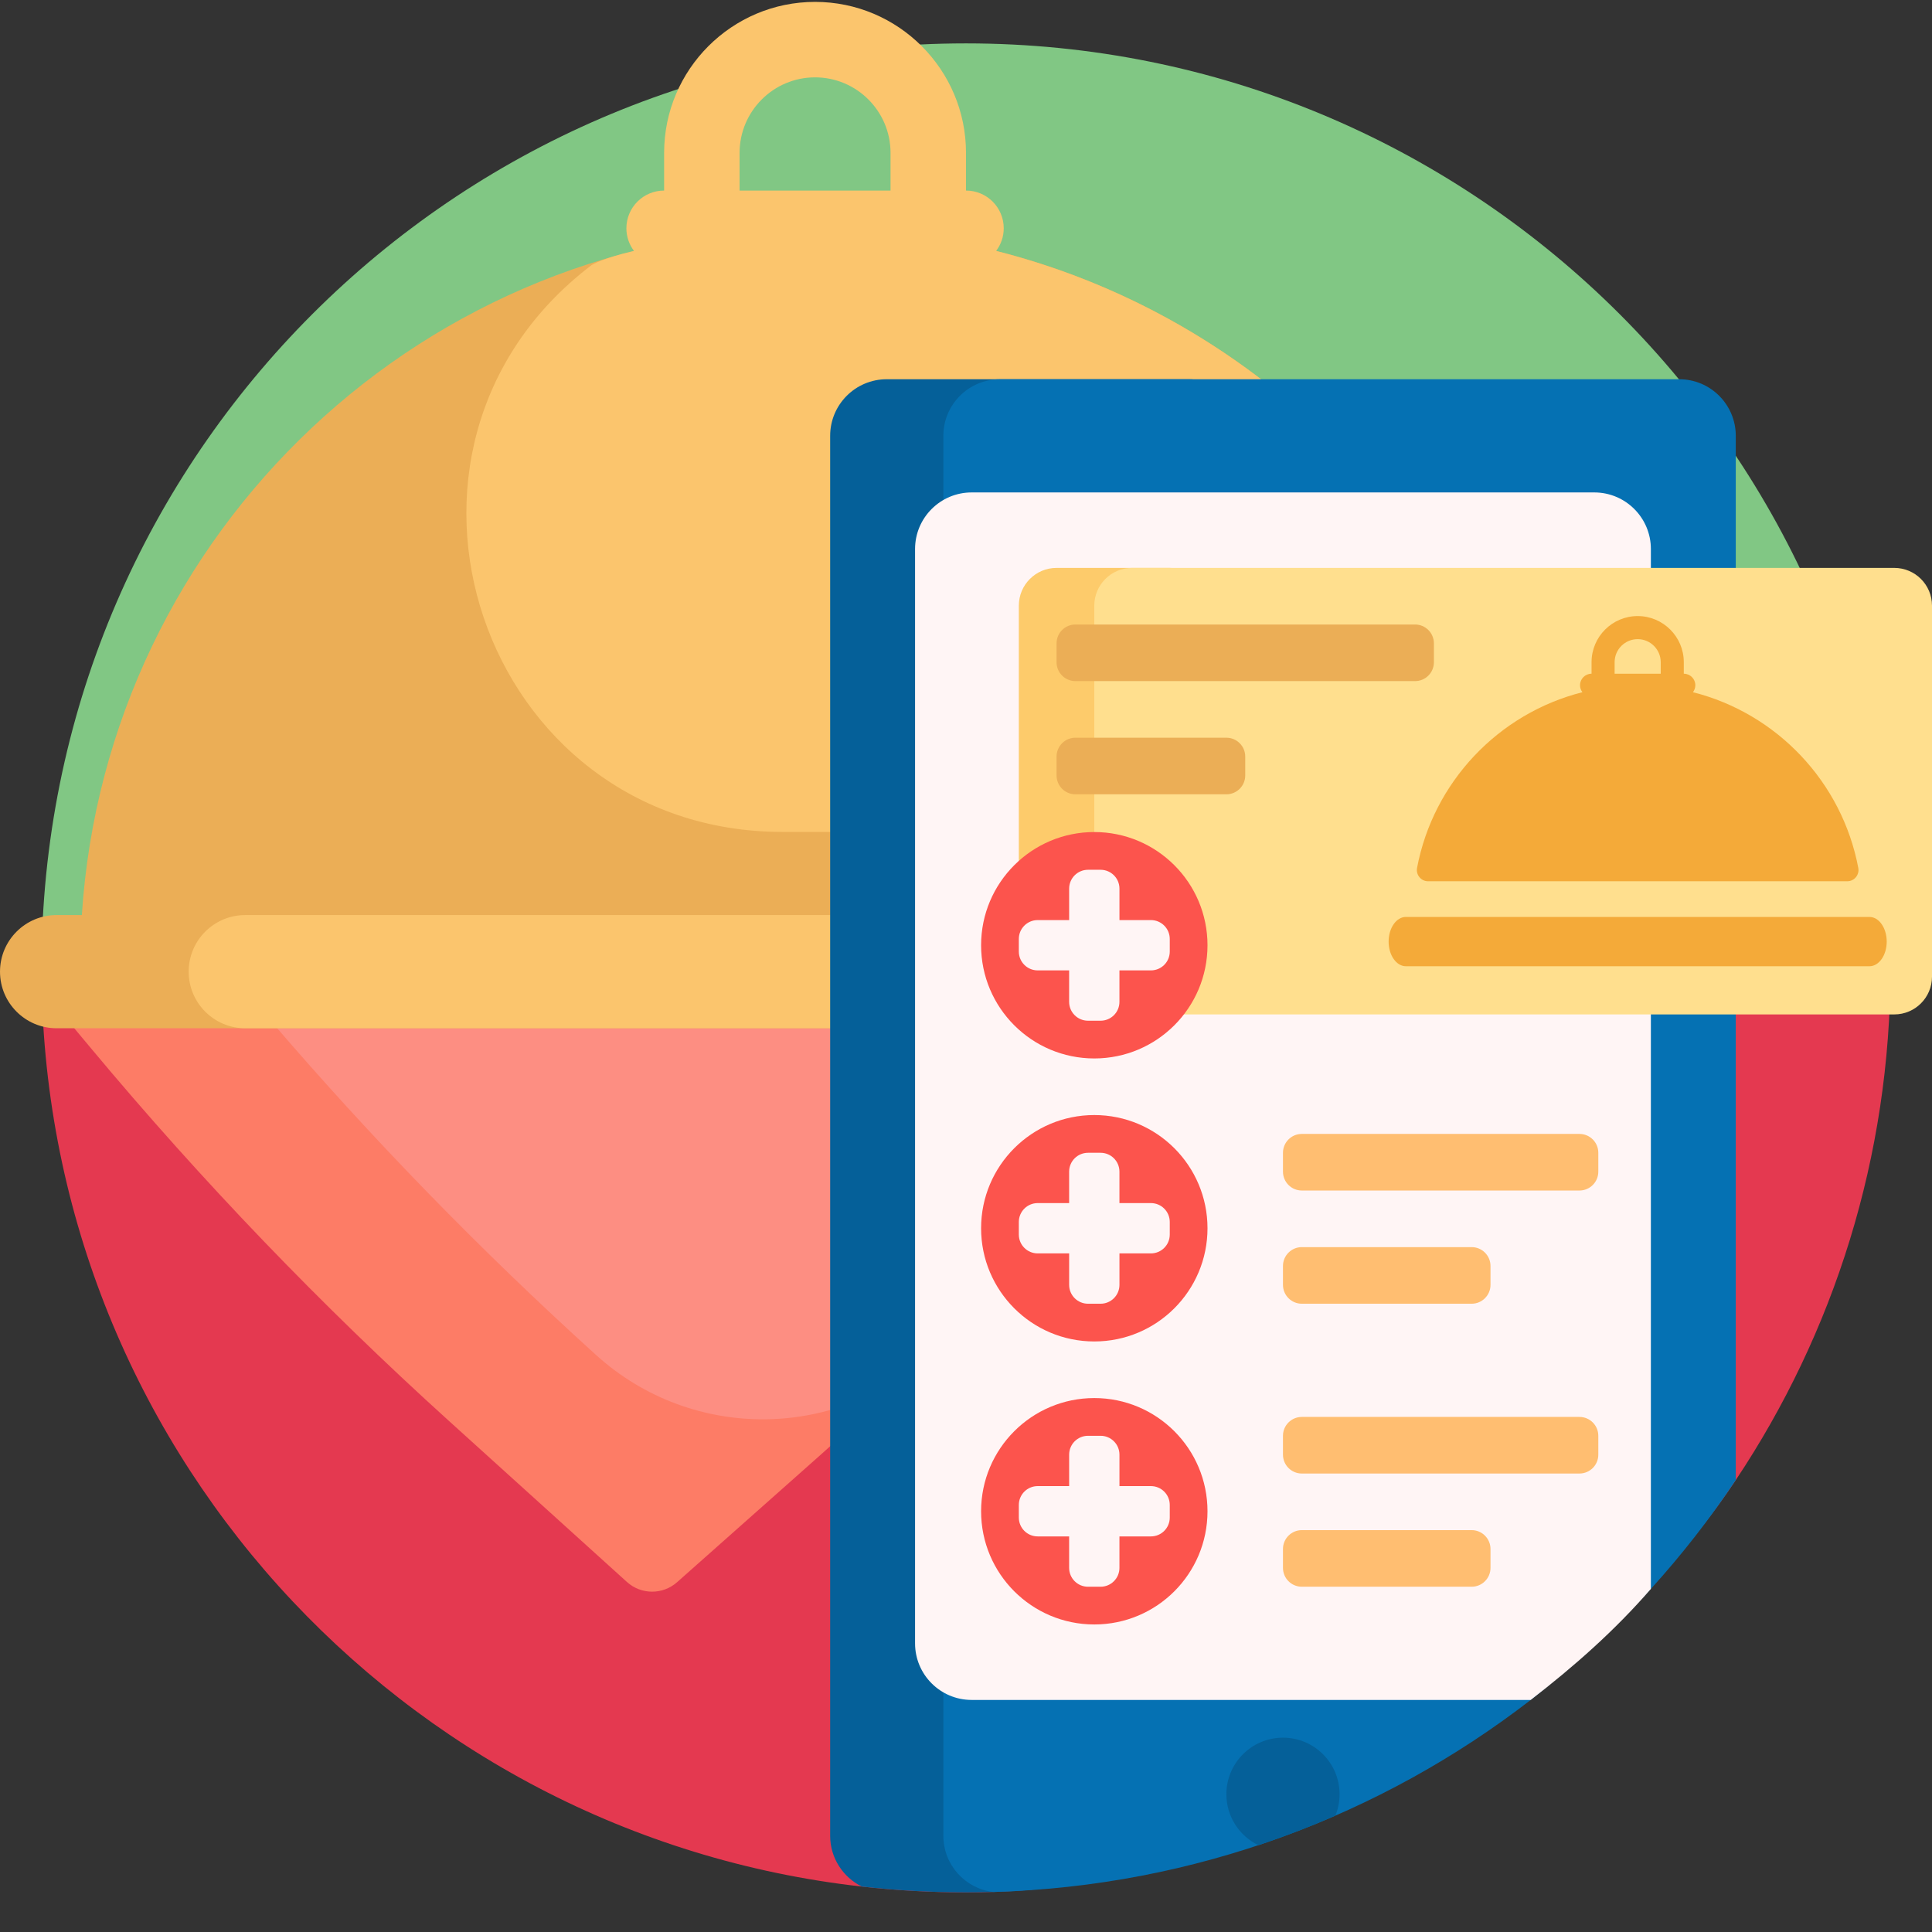 <svg viewBox="0 0 512 512" xmlns="http://www.w3.org/2000/svg"><rect x="0" y="0" width="512" height="512" fill="#333333" stroke="none"/><path d="m11.082 250.145c3.371-132.371 111.734-238.645 244.918-238.645s241.547 106.273 244.918 238.645zm0 0" fill="#81c784"/><path d="m501 256.5c0 50.199-15.098 96.871-41 135.727-21.781 32.672-53.199 57.812-87.703 76.875-35.07 19.371-73.398 32.398-116.297 32.398-9.336 0-18.547-.523-27.609-1.539-122.312-13.719-217.391-117.484-217.391-243.461 0-2.125.027-4.242.082-6.355h489.836c.055 2.113.082 4.23.082 6.355zm0 0" fill="#e43950"/><path d="m166.141 419.238-47.223-42.727c-33.832-30.617-65.48-63.562-94.711-98.594l-6.262-7.5h309.613c-33.59 41.41-70.516 80.008-110.402 115.402l-37.73 33.484c-3.797 3.367-9.52 3.34-13.285-.066zm0 0" fill="#fd7c66"/><path d="m71.668 270.418h256.73c-18.195 25.586-52.598 60.441-80.832 87.48-24.895 23.844-64 24.355-89.559 1.227-30.629-27.719-59.465-57.352-86.34-88.707zm0 0" fill="#fd8e82"/><path d="m432 257.5c0 8.285-6.715 15-15 15h-402c-8.285 0-15-6.715-15-15s6.715-15 15-15h6.691c6.578-101.598 91.051-181.969 194.309-181.969s187.73 80.371 194.309 181.969h6.691c8.285 0 15 6.715 15 15zm0 0" fill="#ebae56"/><path d="m207.402 220.469h200.219c-13.566-75.199-70.305-135.387-143.633-153.973 1.258-1.672 2.012-3.742 2.012-5.996 0-5.523-4.477-10-10-10v-10c0-22.055-17.945-40-40-40s-40 17.945-40 40v10c-5.523 0-10 4.477-10 10 0 2.254.754 4.328 2.016 6-8.18 1.914-10.938 3.52-11.395 3.871-63.582 48.543-29.215 150.098 50.781 150.098zm-11.402-179.969c0-11.027 8.973-20 20-20s20 8.973 20 20v10h-40zm236 217c0 8.285-6.715 15-15 15h-352c-8.285 0-15-6.715-15-15s6.715-15 15-15h352c8.285 0 15 6.715 15 15zm0 0" fill="#fbc56d"/><path d="m329.703 436.703c-.062 34.188-26.695 62.695-60.836 64.465-4.262.219-8.551.332-12.867.332-9.344 0-18.539-.52-27.609-1.539-4.957-2.449-8.391-7.559-8.391-13.461v-371c0-8.285 6.715-15 15-15h80c8.281 0 15 6.715 15 15 0 0-.105 217.625-.297 321.203zm0 0" fill="#056099"/><path d="m460 115.5v276.727c-6.785 10.18-14.309 19.82-22.5 28.848-4.277 4.715-9.738 9.266-14.367 13.637-5.891 5.559-11.059 10.828-17.477 15.789-39.613 30.605-88.863 49.344-142.426 50.895-7.449-.879-13.23-7.211-13.23-14.895v-371c0-8.285 6.715-15 15-15h180c8.285 0 15 6.715 15 15zm0 0" fill="#0571b3"/><path d="m355 475.5c0 1.996-.398 3.922-1.105 5.664-6.66 2.906-13.457 5.52-20.41 7.836-5.008-2.43-8.484-7.562-8.484-13.5 0-8.285 6.719-15 15-15 8.285 0 15 6.715 15 15zm0 0" fill="#056099"/><path d="m405.656 450.5h-148.156c-8.285 0-15-6.715-15-15v-290c0-8.285 6.715-15 15-15h165c8.285 0 15 6.715 15 15v275.574c-9.543 11.016-20.367 20.562-31.844 29.426zm0 0" fill="#fff5f5"/><path d="m310 268.832h-30c-5.523 0-10-4.477-10-10v-98.332c0-5.523 4.477-10 10-10h30c5.523 0 10 4.477 10 10v98.332c0 5.523-4.477 10-10 10zm0 0" fill="#fdcb6b"/><path d="m502 268.832h-202c-5.523 0-10-4.477-10-10v-98.332c0-5.523 4.477-10 10-10h202c5.523 0 10 4.477 10 10v98.332c0 5.523-4.477 10-10 10zm0 0" fill="#ffdf8e"/><path d="m500 249.531c0 3.609-2.051 6.535-4.582 6.535h-122.836c-2.531 0-4.582-2.926-4.582-6.535 0-3.605 2.051-6.535 4.582-6.535h122.832c2.535 0 4.586 2.93 4.586 6.535zm-124.465-19.531c4.301-22.758 21.562-40.926 43.82-46.559-.391-.516-.633-1.148-.633-1.844 0-1.688 1.367-3.055 3.055-3.055v-3.055c0-6.742 5.484-12.223 12.223-12.223s12.223 5.48 12.223 12.223v3.055c1.688 0 3.055 1.367 3.055 3.055 0 .695-.242 1.328-.629 1.844 22.254 5.633 39.516 23.801 43.816 46.559.348 1.84-1.051 3.543-2.922 3.543h-111.086c-1.871 0-3.27-1.703-2.922-3.543zm52.355-51.457h12.219v-3.055c0-3.371-2.738-6.109-6.109-6.109s-6.109 2.738-6.109 6.109zm0 0" fill="#f4aa39"/><path d="m380 170.5v5c0 2.762-2.238 5-5 5h-90c-2.762 0-5-2.238-5-5v-5c0-2.762 2.238-5 5-5h90c2.762 0 5 2.238 5 5zm-55 25h-40c-2.762 0-5 2.238-5 5v5c0 2.762 2.238 5 5 5h40c2.762 0 5-2.238 5-5v-5c0-2.762-2.238-5-5-5zm0 0" fill="#ebae56"/><path d="m418.57 315.5h-73.57c-2.762 0-5-2.238-5-5v-5c0-2.762 2.238-5 5-5h73.57c2.762 0 5 2.238 5 5v5c0 2.762-2.238 5-5 5zm-23.57 25v-5c0-2.762-2.238-5-5-5h-45c-2.762 0-5 2.238-5 5v5c0 2.762 2.238 5 5 5h45c2.762 0 5-2.238 5-5zm28.57 45v-5c0-2.762-2.238-5-5-5h-73.57c-2.762 0-5 2.238-5 5v5c0 2.762 2.238 5 5 5h73.57c2.762 0 5-2.238 5-5zm-28.57 30v-5c0-2.762-2.238-5-5-5h-45c-2.762 0-5 2.238-5 5v5c0 2.762 2.238 5 5 5h45c2.762 0 5-2.238 5-5zm0 0" fill="#ffbe71"/><path d="m320 325.5c0 16.566-13.43 30-30 30s-30-13.434-30-30 13.43-30 30-30 30 13.434 30 30zm-30 45c-16.57 0-30 13.434-30 30s13.43 30 30 30 30-13.434 30-30-13.43-30-30-30zm0-90c16.57 0 30-13.434 30-30s-13.43-30-30-30-30 13.434-30 30 13.43 30 30 30zm0 0" fill="#fc544d"/><path d="m310 323.832v3.332c0 2.766-2.238 5-5 5h-8.332v8.336c0 2.762-2.238 5-5 5h-3.332c-2.762 0-5-2.238-5-5v-8.336h-8.336c-2.762 0-5-2.234-5-5v-3.332c0-2.762 2.238-5 5-5h8.332v-8.332c0-2.762 2.238-5 5-5h3.332c2.762 0 5 2.238 5 5v8.332h8.336c2.762 0 5 2.238 5 5zm-5 70h-8.332v-8.332c0-2.762-2.238-5-5-5h-3.332c-2.762 0-5 2.238-5 5v8.332h-8.336c-2.762 0-5 2.238-5 5v3.332c0 2.766 2.238 5 5 5h8.332v8.336c0 2.762 2.238 5 5 5h3.332c2.762 0 5-2.238 5-5v-8.336h8.336c2.762 0 5-2.234 5-5v-3.332c0-2.762-2.238-5-5-5zm0-150h-8.332v-8.332c0-2.762-2.238-5-5-5h-3.332c-2.762 0-5 2.238-5 5v8.332h-8.336c-2.762 0-5 2.238-5 5v3.332c0 2.766 2.238 5 5 5h8.332v8.336c0 2.762 2.238 5 5 5h3.332c2.762 0 5-2.238 5-5v-8.336h8.336c2.762 0 5-2.234 5-5v-3.332c0-2.762-2.238-5-5-5zm0 0" fill="#fff5f5"/></svg>